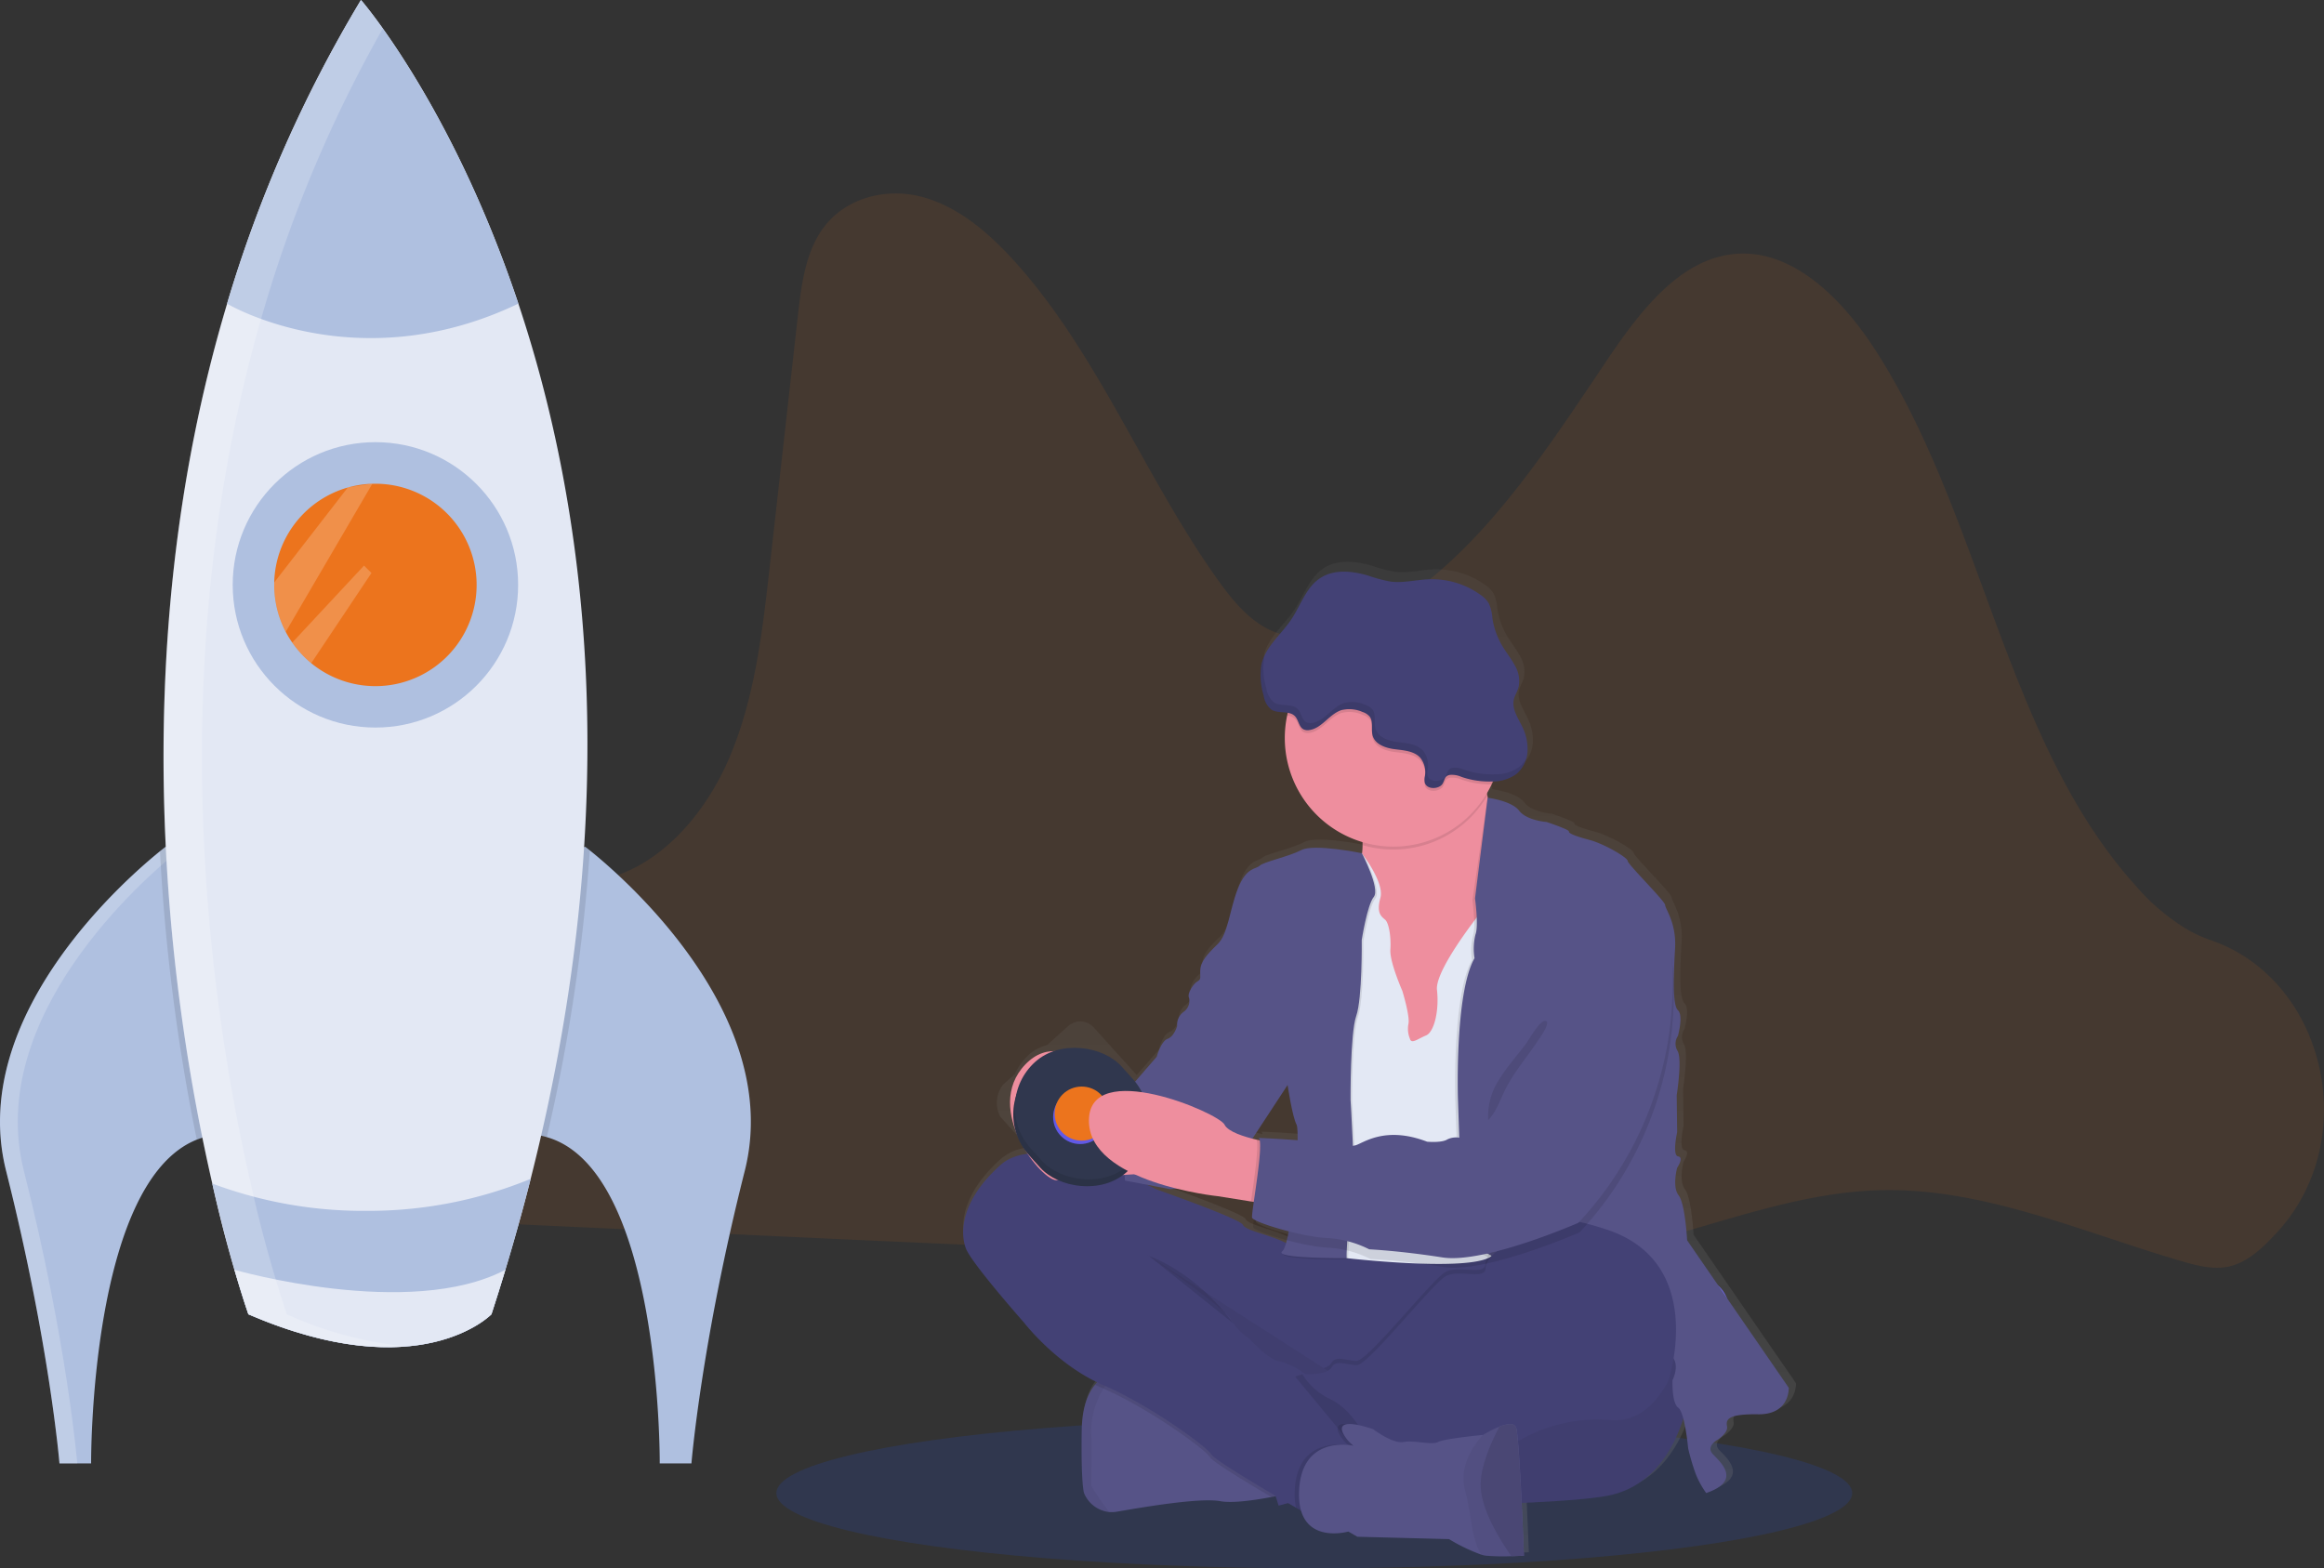 <svg xmlns="http://www.w3.org/2000/svg" xmlns:xlink="http://www.w3.org/1999/xlink" width="373.303" height="251.948" viewBox="0 0 373.303 251.948"><rect x="0" y="0" width="373.303" height="251.948" fill="#333333" stroke="none"/><defs><style>.a,.h{fill:#ec741d;}.a,.f,.o{opacity:0.1;}.b{fill:#30374e;}.c{fill:#6c63ff;}.d{fill:#afc0e0;}.e{fill:#fff;opacity:0.2;}.g{fill:#e3e8f4;}.i{opacity:0.25;}.j{fill:url(#a);}.k{fill:#434175;}.l{opacity:0.05;}.m{fill:#565387;}.n{fill:#ee8e9e;}</style><linearGradient id="a" x1="0.5" y1="1" x2="0.5" gradientUnits="objectBoundingBox"><stop offset="0" stop-color="gray" stop-opacity="0.251"/><stop offset="0.54" stop-color="gray" stop-opacity="0.122"/><stop offset="1" stop-color="gray" stop-opacity="0.102"/></linearGradient></defs><g transform="translate(-300 -1100)"><g transform="translate(-567.698 802)"><path class="a" d="M32.523,255.042c6.452-10.539,21.042-8.7,31.388-3.2s20.671,13.713,32.057,12.135c9.6-1.331,17.473-9.7,21.727-19.362s5.5-20.549,6.7-31.215q2.256-20.1,4.509-40.227c.55-4.906,1.2-10.084,3.959-13.966,3.645-5.12,10.327-6.695,16.043-5.156s10.59,5.668,14.76,10.273c13.358,14.747,20.927,34.681,32.6,51.092,2.378,3.341,5.063,6.644,8.615,8.257,5.12,2.32,11,.678,16-1.9,16.321-8.414,27.286-25.583,38.061-41.6,5.242-7.786,11.633-16.113,20.354-16.961,9.175-.912,17.141,6.906,22.533,15.185,17.307,26.639,21.016,63.007,41.924,86.241a33.988,33.988,0,0,0,8.759,7.332,22.6,22.6,0,0,0,3.392,1.488c18.242,6.314,24.322,31.66,10.83,46.689-.291.32-.589.64-.89.96-2,2.115-4.272,4.116-6.98,4.746-2.519.582-5.12-.09-7.617-.816-15.957-4.656-31.721-11.774-48.218-11.428-16.053.32-31.279,7.735-47.153,10.4-10.673,1.8-21.531,1.437-32.323,1.05q-53.912-1.939-107.8-4.512c-17.832-.819-35.67-1.6-53.5-2.512-13.736-.714-22.485-2.285-24.079-18.226C36.782,285.844,24.25,268.56,32.523,255.042Z" transform="translate(866.95 175.597)"/><ellipse class="b" cx="86.404" cy="12.075" rx="86.404" ry="12.075" transform="translate(992.407 525.799)"/><path class="c" d="M178.46,642.8s4.224-.96,6.993,1.879c0,0-1.779,1.6-5.965-.173Z" transform="translate(695.162 -157.016)"/><path class="c" d="M173.935,643s-2.5,3.546-.915,7.185c0,0,2.163-1.04,2.1-5.584Z" transform="translate(699.22 -157.259)"/><path class="c" d="M168.2,623.619s1.5-3.248,8.641.678a3.844,3.844,0,0,1-3.8,2.2C170,626.531,169.1,625.216,168.2,623.619Z" transform="translate(702.139 -143.223)"/><path class="c" d="M223.53,558.256a4.848,4.848,0,0,1,4.231,1.136s-1.079.96-3.607-.106Z" transform="translate(664.516 -99.57)"/><path class="c" d="M220.812,558.39a4.843,4.843,0,0,0-.55,4.343s1.306-.64,1.28-3.376Z" transform="translate(666.956 -99.727)"/><path class="c" d="M217.34,546.662s.906-1.962,5.216.413a2.322,2.322,0,0,1-2.3,1.328A2.8,2.8,0,0,1,217.34,546.662Z" transform="translate(668.725 -91.235)"/><path class="c" d="M212.131,547.91s-2.163-.1-2.042,4.82a2.323,2.323,0,0,0,2.24-1.427A2.807,2.807,0,0,0,212.131,547.91Z" transform="translate(673.658 -92.6)"/><path class="c" d="M211.75,531.668s.982-3.421,5.514-1.338c0,0-.79,3.133-4.989,2.445Z" transform="translate(672.526 -80.19)"/><path class="c" d="M206.51,516.833s2.045-3.52,6.285-.666c0,0-1.2,3.264-5.86,1.847Z" transform="translate(676.089 -70.258)"/><path class="c" d="M201.18,535.109s-3.143-1.67-4.8,3.04c0,0,2.807,1.6,5.226-1.895Z" transform="translate(682.977 -83.701)"/><path class="d" d="M193.957,527.8a12.24,12.24,0,0,0-2.4.685c-17.262,6.893-16.974,52.017-16.974,52.017H169.5s-1.6-19.365-8.574-46.993c-6.282-24.857,19.483-47.134,24.716-51.358.589-.47.915-.72.915-.72C212.509,490.967,193.957,527.8,193.957,527.8Z" transform="translate(707.751 -47.396)"/><path class="e" d="M188.48,482.228c-.6-.275-1.216-.538-1.872-.778,0,0-.32.25-.915.72-5.232,4.224-31,26.5-24.716,51.358,6.973,27.628,8.558,46.986,8.558,46.986h2.858s-1.584-19.365-8.574-46.993C157.563,508.78,183.078,486.586,188.48,482.228Z" transform="translate(707.717 -47.41)"/><path class="d" d="M449.922,533.515c-6.989,27.628-8.564,46.986-8.564,46.986h-5.092s.32-47.159-18.155-52.424a10.083,10.083,0,0,0-1.219-.285s-18.562-36.832,7.4-46.362c0,0,.262.2.736.576C429.838,485.856,456.275,508.37,449.922,533.515Z" transform="translate(537.405 -47.396)"/><path class="f" d="M248.554,527.812a12.241,12.241,0,0,0-2.4.685,313.369,313.369,0,0,1-5.914-46.327c.589-.47.915-.72.915-.72C267.106,490.98,248.554,527.812,248.554,527.812Z" transform="translate(653.153 -47.41)"/><path class="f" d="M425.058,482.052a288.348,288.348,0,0,1-6.916,46.084,10.058,10.058,0,0,0-1.219-.285s-18.562-36.832,7.4-46.362C424.312,481.476,424.574,481.671,425.058,482.052Z" transform="translate(537.385 -47.436)"/><path class="g" d="M301.008,245.746q-2.688,10.606-6.3,21.762s-11.431,11.908-39.043,0a209.442,209.442,0,0,1-5.792-21c-6.679-29.068-14.689-84.462,2.378-141.359a211.776,211.776,0,0,1,21.5-48.791s14.58,16.741,25.282,48.782S316.542,184.531,301.008,245.746Z" transform="translate(651.933 241.64)"/><circle class="d" cx="22.924" cy="22.924" r="22.924" transform="translate(905.078 369.036)"/><path class="h" d="M330.1,315.464a16.257,16.257,0,0,1-26.562,12.574,16.426,16.426,0,0,1-3.047-3.306,16.011,16.011,0,0,1-1.05-1.725,16.225,16.225,0,0,1-1.853-7.543v-.387a16.277,16.277,0,0,1,11.841-15.272,16.806,16.806,0,0,1,3.917-.6h.487A16.257,16.257,0,0,1,330.1,315.464Z" transform="translate(614.157 76.509)"/><path class="d" d="M320.694,105.142c-26.009,12.452-46.794,0-46.794,0A211.779,211.779,0,0,1,295.415,56.36S310,73.1,320.694,105.142Z" transform="translate(630.266 241.64)"/><path class="d" d="M317.63,648.14q-1.824,7.181-4.064,14.609-1.063,3.543-2.24,7.143s-11.431,11.908-39.043,0c0,0-.9-2.525-2.24-7.143-1-3.488-2.256-8.164-3.562-13.854a69.275,69.275,0,0,0,24.869,4.388A68.522,68.522,0,0,0,317.63,648.14Z" transform="translate(635.311 -160.754)"/><path class="g" d="M321.134,693.79q-1.062,3.543-2.24,7.143s-11.431,11.908-39.043,0c0,0-.9-2.525-2.24-7.143C277.607,693.79,305.75,701.887,321.134,693.79Z" transform="translate(627.743 -191.795)"/><path class="e" d="M309.454,299.735l-.035.026L297.61,315.007v.387a16.226,16.226,0,0,0,1.853,7.543l13.915-23.8Z" transform="translate(614.143 76.556)"/><path class="e" d="M319.378,341.47l-9.671,14.481a16.426,16.426,0,0,1-3.047-3.306l11.521-12.366Z" transform="translate(607.99 48.582)"/><path class="e" d="M261.805,267.508a209.767,209.767,0,0,1-5.792-21c-6.679-29.071-14.689-84.465,2.378-141.362a212.553,212.553,0,0,1,18.834-44.193c-2.167-3.037-3.52-4.586-3.52-4.586A211.76,211.76,0,0,0,252.2,105.148c-17.067,56.9-9.057,112.291-2.378,141.363a209.775,209.775,0,0,0,5.793,21c10.91,4.7,19.291,5.687,25.442,5.162A60.61,60.61,0,0,1,261.805,267.508Z" transform="translate(651.967 241.633)"/><path class="c" d="M964.282,695.542c1.45,2.4,10.01,6.743,10.01,6.743s.141-9.6-1.309-12a5.083,5.083,0,0,0-8.7,5.258Z" transform="translate(161.323 -187.741)"/><path class="c" d="M998.5,739.568c-2.723.685-11.857-2.26-11.857-2.26s6.654-6.916,9.377-7.6a5.082,5.082,0,1,1,2.48,9.857Z" transform="translate(145.622 -216.115)"/><path class="i" d="M964.282,695.542c1.45,2.4,10.01,6.743,10.01,6.743s.141-9.6-1.309-12a5.083,5.083,0,0,0-8.7,5.258Z" transform="translate(161.323 -187.741)"/><path class="i" d="M998.5,739.568c-2.723.685-11.857-2.26-11.857-2.26s6.654-6.916,9.377-7.6a5.082,5.082,0,1,1,2.48,9.857Z" transform="translate(145.622 -216.115)"/><path class="c" d="M995.973,703.27c.352,2.787,6.42,10.222,6.42,10.222s4.02-8.714,3.664-11.5a5.083,5.083,0,0,0-10.084,1.28Z" transform="translate(139.304 -194.35)"/><path class="j" d="M777.161,470.315l-16.446-23.852s-.32-5.9-1.382-7.284-.231-4.448-.231-4.448,1.152-1.687.154-1.84-.154-3.914-.154-3.914L759.025,423s.922-5.76.154-7.13a2.263,2.263,0,0,1,.077-2.455s.922-3.3,0-4.141-.691-5.985-.461-10.049-1.616-6.365-1.616-6.98-6.081-6.6-6.081-7.13-3.84-2.762-6.148-3.376-3.46-1.072-3.383-1.379-3.613-1.533-3.613-1.533-3.229-.23-4.461-1.843-4.989-2.074-5.1-2.09c-.022-.106-.048-.214-.07-.32s-.048-.23-.07-.346c.291-.49.56-.989.8-1.5.073-.157.144-.32.211-.467a6.565,6.565,0,0,0,3.786-1.174,5.155,5.155,0,0,0,1.84-3.677,8.062,8.062,0,0,0-.9-4.087c-.672-1.383-1.661-2.813-1.322-4.311.15-.64.537-1.216.736-1.85a4.872,4.872,0,0,0-.554-3.632c-.583-1.114-1.392-2.093-2.039-3.171a12.387,12.387,0,0,1-1.623-4.48,7,7,0,0,0-.6-2.442,4.546,4.546,0,0,0-1.347-1.36,13.464,13.464,0,0,0-8.263-2.506c-2.093.074-4.18.64-6.257.381a22.517,22.517,0,0,1-3.655-.96c-2.579-.762-5.552-1.075-7.8.4s-3.139,4.378-4.66,6.647c-1.344,2.01-3.316,3.693-4.34,5.818a.46.46,0,0,1,.032-.122,6.972,6.972,0,0,0-.573,1.549,11.037,11.037,0,0,0,.343,5.085,3.528,3.528,0,0,0,1.242,2.272,7.391,7.391,0,0,0,2.685.528c-.032.144-.07.291-.1.438a17.569,17.569,0,0,0,12.19,20.482v.467a11.667,11.667,0,0,1-.08,1.319h0s-7.729-1.6-9.806-.512-6.151,1.92-6.765,2.528-2.151.154-3.52,3.76-1.536,7.284-3.306,8.961-2.688,2.839-2.765,4.068.23,1.533-.464,1.92-1.69,1.994-1.383,2.608a2.18,2.18,0,0,1-.845,2.3,2.569,2.569,0,0,0-1.078,2.3s-.461,1.69-1.536,2.071-1.77,2.915-1.77,2.915l-3.5,4.016-6.909-7.649a2.912,2.912,0,0,0-4.112-.211L656.859,416a6.7,6.7,0,0,0-3.4,2.023,8.754,8.754,0,0,0-1.757,2.618l-1.859,1.671a4.72,4.72,0,0,0-.477,5.21l4.426,4.893.029.042a7.817,7.817,0,0,0-4.282,1.744c-6.609,5.828-6.689,11.2-5.687,13.649s9.377,11.889,9.377,11.889a37.468,37.468,0,0,0,11.9,9.694h0l-.054.054c-.138.147-.275.32-.41.48l-.115.147-.106.147-.125.186c-.035.048-.067.1-.1.15s-.09.144-.131.221l-.087.147c-.051.1-.105.2-.157.3l-.051.1c-.064.134-.128.272-.189.416-.022.051-.042.106-.064.157-.038.1-.08.2-.118.32s-.048.131-.07.2-.067.2-.1.3-.045.144-.064.214-.064.224-.093.339-.035.134-.054.208c-.042.176-.083.358-.119.55a1.348,1.348,0,0,1-.038.218q-.038.192-.067.394c-.016.093-.026.186-.038.278s-.032.253-.048.381l-.029.294c0,.141-.026.288-.035.435a1.506,1.506,0,0,1-.016.269c0,.243-.026.486-.029.743-.154,8.961.371,10.276.371,10.276a4.978,4.978,0,0,0,4.08,3.063,5.219,5.219,0,0,0,1.315-.07c4-.691,13.374-2.3,16.68-1.687,1.987.368,5.668-.176,8.289-.672l.688-.131.48,1.523,1.52-.416,1.28.746.816.467c1.517,5.146,7.681,3.392,7.681,3.392l1.446.838,14.836.384a30.4,30.4,0,0,0,5.252,2.522,4.877,4.877,0,0,0,.746.163,33.681,33.681,0,0,0,4.135.077c1.136-.029,2.016-.077,2.016-.077s-.15-4.029-.368-8.538a121.56,121.56,0,0,0,13.742-1.127c7.924-1.392,11.23-8.6,12.446-12.446a36.233,36.233,0,0,1,.778,4.778,34.149,34.149,0,0,0,1.232,4.141,13.993,13.993,0,0,0,1.69,3.066c5.844-1.994,2.307-4.983,1.075-6.289s.848-2.378.848-2.378,1.6-1.072,1.459-2.071-.23-2.071,5-1.994S777.161,470.315,777.161,470.315Zm-81.178-48.964c.067.438.8,5.165,1.456,6.4a8.448,8.448,0,0,1,.173,2.525c-3.1-.246-6.324-.378-6.324-.378a.742.742,0,0,1,.166.394l-.486-.109-.707-.173,5.706-8.679Zm-11.3,17.985,5.36.851.451.07a17.646,17.646,0,0,0-.278,2.531c0,.08.122.176.295.288a6.89,6.89,0,0,0-.106,1.28c.086.426,2.592,1.341,5.466,2.1-.038.154-.077.3-.115.438h0c-2.538-1.335-6.538-1.959-7-2.951s-14.081-5.76-14.081-5.76-.5-.262-1.354-.678l3.584.678.986-.1a53.731,53.731,0,0,0,6.791,1.242Z" transform="translate(379.023 49.899)"/><path class="k" d="M800.927,699.94s-2.131,12.875-12.952,14.779-46.935,1.523-46.935,1.523-20.648-2.97-28.114-20.418-12.267-24.383-5.866-24.687,40.916,11.659,42.884,11.809S802.831,656.433,800.927,699.94Z" transform="translate(337.758 -176.388)"/><path class="l" d="M800.927,699.94s-2.131,12.875-12.952,14.779-46.935,1.523-46.935,1.523-20.648-2.97-28.114-20.418-12.267-24.383-5.866-24.687,40.916,11.659,42.884,11.809S802.831,656.433,800.927,699.94Z" transform="translate(337.758 -176.388)"/><path class="m" d="M703.225,764.449a4.941,4.941,0,0,0,4.045,3.044,5.275,5.275,0,0,0,1.3-.07c3.962-.685,13.259-2.285,16.532-1.677,1.971.368,5.617-.176,8.212-.666,1.728-.32,2.989-.64,2.989-.64S733.26,754.307,732.876,754s-13.713-8.3-13.713-8.3L708.6,744.94h-.032a5.552,5.552,0,0,0-3.578,2.1c-1.117,1.347-2.074,3.562-2.138,7.191C702.707,763.153,703.225,764.449,703.225,764.449Z" transform="translate(338.606 -226.576)"/><path class="l" d="M703.228,764.469a4.94,4.94,0,0,0,4.045,3.043,43.363,43.363,0,0,1-2.88-4.186l.054-7.389a12.989,12.989,0,0,1,4.16-10.967h-.032s-5.562.378-5.716,9.281S703.228,764.469,703.228,764.469Z" transform="translate(338.604 -226.596)"/><path class="f" d="M834.131,706.329l9.828-7.681,15.467-15.24s-1.671-.08-4.189-.189c-.64.4-2.384,1.658-2.448,3.2-.077,1.862-4.183.128-6.314,1.194s-12.571,14.427-14.4,14.34-3.274-.928-4.039.368c0,.029-.035.054-.054.083Z" transform="translate(253.506 -184.608)"/><path class="f" d="M709.6,747.049c.349.17.7.32,1.063.486,7.469,3.2,16.686,9.921,17.374,11.124.416.743,5.76,3.988,9.885,6.42,1.728-.32,2.989-.64,2.989-.64s-3.047-10.132-3.431-10.436-13.713-8.3-13.713-8.3l-10.561-.758h-.032A5.575,5.575,0,0,0,709.6,747.049Z" transform="translate(334.001 -226.576)"/><path class="k" d="M643.844,650.629c.989,2.439,9.281,11.812,9.281,11.812s5.255,6.855,12.724,10.055,16.686,9.921,17.371,11.124c.442.784,6.4,4.368,10.586,6.833l.938.547,2.08,1.206,1.1.64s2.56-2.048,5.092-4.109,5-4.08,5.044-4.2c.074-.227,1.063-2.819.835-2.97-.118-.08-.64-1.136-1.6-2.359a10.824,10.824,0,0,0-3.882-3.2,10.935,10.935,0,0,1-5.028-5.242s-.32-.243-.842-.563a10.2,10.2,0,0,0-3.424-1.527c-1.68-.211-4.8-3.639-4.8-3.639a9.409,9.409,0,0,1-2.973-3.123c-.8-1.671-12.615-9.786-13.71-10.535l28.646,18.4,6.855,4.407,9.828-7.681,15.47-15.24s-2.08-.1-5.12-.23c-7.517-.32-20.869-.835-22.556-.455a12.855,12.855,0,0,1-4.193.272,14.677,14.677,0,0,1-6.317-1.155c-2.516-1.328-6.481-1.949-6.938-2.932s-13.944-5.713-13.944-5.713-18.36-9.751-24.914-3.959S642.852,648.194,643.844,650.629Z" transform="translate(379.033 -151.994)"/><path class="n" d="M829.82,460.521l2.362,7.847,3.047,17.675,11.2.762,3.242-5.376,3.248-5.367s2.016-7.143,3.466-14.052c1.28-6.113,2.119-12.046.723-12.689-1.235-.573-2.048-2.631-2.56-4.845-.067-.272-.128-.55-.186-.829a43.079,43.079,0,0,1-.742-5.68s-23.468-1.216-20.191,8.458a15.419,15.419,0,0,1,.883,5.146,12.246,12.246,0,0,1-.08,1.309A10.977,10.977,0,0,1,829.82,460.521Z" transform="translate(252.255 -17.808)"/><path class="g" d="M814.58,490.969l.839,13.332,1.9,11.351,2.135,5.258,1.9,28.764s18.373,2.125,22.84-.038a1.964,1.964,0,0,0,.81-.64c5.4-8.138,3.626-31.744,3.626-31.744l2.058-15.243-1.373-7.911-3.312-.352-2.56-.272s-.576.711-1.408,1.808c-2.259,2.983-6.4,8.849-6.135,11.3.378,3.354-.458,6.781-1.754,7.316s-2.362,1.447-2.589.534a4.144,4.144,0,0,1-.23-2.439c.227-1.3-.992-5.258-.992-5.258s-2.055-4.647-1.92-6.628-.227-4.269-.839-4.8-1.446-1.069-.762-3.52-3.005-7.185-3.005-7.185Z" transform="translate(262.618 -49.552)"/><path class="f" d="M890.341,506.126l.762,22.783,4.4,2.439a1.967,1.967,0,0,0,.81-.64c5.4-8.151,3.629-31.753,3.629-31.753L902,483.714l-1.373-7.908-3.315-.352c1.28-6.113,2.119-12.046.727-12.689-1.239-.573-2.051-2.631-2.579-4.845h0l-2.368,16.129s.2,1.453.269,2.951a8.47,8.47,0,0,1-.192,2.839,9.476,9.476,0,0,0-.154,3.812c-1.373,2.419-2.058,6.9-2.394,11.233C890.168,500.64,890.341,506.126,890.341,506.126Z" transform="translate(211.125 -31.41)"/><path class="m" d="M896.421,456.82s3.84.477,5.056,2.077,4.419,1.821,4.419,1.821,3.658,1.219,3.581,1.523,1.066.765,3.354,1.373,6.081,2.819,6.081,3.354,6.02,6.474,6.02,7.085,1.831,2.88,1.6,6.932-.458,9.143.458,9.982,0,4.116,0,4.116a2.24,2.24,0,0,0-.048,2.439c.761,1.373-.15,7.089-.15,7.089l.073,5.943s-.838,3.731.154,3.885-.154,1.827-.154,1.827-.838,3.05.23,4.42,1.37,7.239,1.37,7.239l16.321,23.682s.23,4.343-4.951,4.266-5.12.992-4.954,1.981-1.447,2.058-1.447,2.058-2.058,1.066-.838,2.362,4.724,4.266-1.066,6.247a13.819,13.819,0,0,1-1.677-3.047,34.485,34.485,0,0,1-1.219-4.112s-.534-5.792-1.6-6.554-.915-4.42-.915-4.42,1.523-2.97-.608-4.189-33.1-18.347-33.1-18.347l-.762-22.783s-.534-16.837,2.666-22.476a9.458,9.458,0,0,1,.154-3.808c.534-1.37-.077-5.792-.077-5.792Z" transform="translate(210.236 -30.662)"/><path class="f" d="M785.061,483.507s-7.658-1.578-9.716-.512-6.081,1.92-6.721,2.516-2.135.154-3.5,3.735-1.527,7.236-3.277,8.913-2.666,2.819-2.743,4.039.227,1.523-.458,1.92-1.677,1.981-1.373,2.592,15.876,14,15.876,14,.765,5.12,1.45,6.4-.762,19.125-2.285,20.344,10.286,1.107,10.286,1.107.531-11.7.989-12.308-.32-13.121-.32-13.121-.077-10.666.915-13.486.88-12.18.88-12.18.877-5.623,1.943-6.935S785.061,483.507,785.061,483.507Z" transform="translate(301.625 -48.209)"/><path class="m" d="M784.351,482.8s-7.661-1.578-9.719-.512-6.081,1.9-6.7,2.515-2.131.151-3.52,3.732-1.523,7.239-3.277,8.916-2.666,2.819-2.743,4.039.23,1.523-.454,1.9-1.677,1.981-1.373,2.589S772.408,520,772.408,520s.762,5.12,1.447,6.4-.762,19.122-2.285,20.341,10.286,1.107,10.286,1.107.534-11.7.992-12.305-.32-13.121-.32-13.121-.074-10.667.915-13.486.88-12.193.88-12.193.877-5.623,1.939-6.932S784.351,482.8,784.351,482.8Z" transform="translate(302.108 -47.726)"/><path class="f" d="M840.334,446.424a15.423,15.423,0,0,1,.883,5.146,17.483,17.483,0,0,0,20.05-7.924,43.083,43.083,0,0,1-.743-5.681S837.06,436.75,840.334,446.424Z" transform="translate(245.319 -17.808)"/><path class="n" d="M804.82,389.771a17.448,17.448,0,1,0,.378-3.626A17.448,17.448,0,0,0,804.82,389.771Z" transform="translate(269.254 26.806)"/><path class="m" d="M737.283,553.06l-4.189,1.3a2.172,2.172,0,0,1-.839,2.285,2.55,2.55,0,0,0-1.066,2.288s-.458,1.674-1.523,2.054-1.754,2.88-1.754,2.88l-3.5,4.039s-1.3,1.066-1.066,1.6-1.373.685-1.373.685l.839,13.576,7.239,1.373,4.48-.458,3.658-1.373,3.2-1.92,1.459-3.7,6.4-9.751Z" transform="translate(325.59 -96.103)"/><path class="n" d="M685.6,592.328s-9.281-13.412-16.229-6.173,2.82,18.971,5.1,18.59,13.182-.989,13.182-.989Z" transform="translate(363.025 -117.148)"/><rect class="b" width="19.656" height="22.338" rx="9.828" transform="translate(1026.408 476.295) rotate(-42.05)"/><rect class="f" width="19.656" height="22.338" rx="9.828" transform="translate(1026.408 476.295) rotate(-42.05)"/><rect class="b" width="19.656" height="22.338" rx="9.828" transform="translate(1026.67 475.19) rotate(-42.05)"/><circle class="c" cx="4.343" cy="4.343" r="4.343" transform="translate(1036.862 473.109)"/><circle class="f" cx="4.343" cy="4.343" r="4.343" transform="translate(1036.862 473.109)"/><circle class="h" cx="4.343" cy="4.343" r="4.343" transform="translate(1037.105 472.559)"/><path class="n" d="M706.5,608.743c-.077,10.058,20.725,12.19,20.725,12.19l5.312.845,2.381.378.992-9.818s-1.091-.163-2.454-.48c-2.013-.47-4.621-1.28-5.169-2.416C727.375,607.537,706.573,598.688,706.5,608.743Z" transform="translate(336.11 -130.757)"/><path class="f" d="M806,386.3a2.071,2.071,0,0,1,1.28.57c.589.624.621,1.731,1.386,2.115a1.574,1.574,0,0,0,.909.106c2.026-.288,3.2-2.56,5.143-3.2a5.184,5.184,0,0,1,3.408.291,2.538,2.538,0,0,1,1.13.726c.64.842.2,2.08.5,3.1.419,1.414,2.109,1.978,3.572,2.163s3.111.288,4.087,1.392a3.709,3.709,0,0,1,.726,2.947,2.336,2.336,0,0,0,0,1.091c.4,1.142,2.381.96,2.9.07.378-.656.262-1.2,1.152-1.383a3.794,3.794,0,0,1,1.866.32,13.669,13.669,0,0,0,4.826.743A17.451,17.451,0,1,0,806,386.3Z" transform="translate(268.452 26.653)"/><path class="k" d="M819.019,377.279a2.332,2.332,0,0,1,0-1.091,3.712,3.712,0,0,0-.726-2.947c-.96-1.1-2.624-1.21-4.087-1.392s-3.152-.746-3.572-2.16c-.3-1.021.154-2.263-.5-3.1a2.5,2.5,0,0,0-1.126-.723,5.259,5.259,0,0,0-3.411-.294c-1.943.64-3.117,2.919-5.143,3.2a1.574,1.574,0,0,1-.909-.106c-.765-.384-.8-1.491-1.386-2.112-.925-.979-2.682-.349-3.815-1.075a3.505,3.505,0,0,1-1.229-2.256,10.987,10.987,0,0,1-.339-5.053c.662-2.835,3.2-4.778,4.8-7.2,1.507-2.256,2.352-5.12,4.618-6.605s5.175-1.155,7.729-.4a23.848,23.848,0,0,0,3.62.96c2.061.253,4.128-.32,6.2-.378a13.32,13.32,0,0,1,8.189,2.487,4.532,4.532,0,0,1,1.338,1.354,6.924,6.924,0,0,1,.592,2.426,12.4,12.4,0,0,0,1.6,4.458c.64,1.072,1.443,2.045,2.023,3.152a4.836,4.836,0,0,1,.547,3.607c-.2.64-.582,1.194-.726,1.837-.339,1.488.64,2.909,1.309,4.282a8.031,8.031,0,0,1,.89,4.061,5.12,5.12,0,0,1-1.824,3.651,6.555,6.555,0,0,1-3.863,1.171,13.691,13.691,0,0,1-4.922-.739,3.832,3.832,0,0,0-1.866-.32c-.89.182-.774.726-1.152,1.383C821.4,378.251,819.422,378.421,819.019,377.279Z" transform="translate(277.56 46.515)"/><path class="f" d="M831.171,707.671,841,699.99l15.47-15.24s-2.08-.1-5.12-.23a3.307,3.307,0,0,0-1.079,2.08c-.077,1.863-4.183.131-6.314,1.2s-12.571,14.423-14.4,14.337-3.274-.928-4.039.368a.783.783,0,0,1-.054.086,2.167,2.167,0,0,1-1.162.688Z" transform="translate(256.008 -185.492)"/><path class="k" d="M783.87,695.878l4.938,15.765.774,2.477,2.352-.64,5.184-1.424,23.093-6.343a20.119,20.119,0,0,0,8.321-2.218,25.172,25.172,0,0,1,14.35-3.13c3.053.285,6.448-1.031,9.281-6.234,0,0,6.4-18.882-9.754-24.322s-16.923,2.88-16.923,2.88-.083.045-.218.134c-.64.4-2.384,1.658-2.448,3.2-.077,1.863-4.183.128-6.314,1.194s-12.571,14.427-14.4,14.34-3.274-.928-4.039.368c0,.029-.035.054-.054.083-.563.778-2.259.96-3.383.989-.611.019-1.056,0-1.056,0l-.144.045-1.2.333Z" transform="translate(283.5 -174.234)"/><path class="f" d="M787.86,638.421l2.381.378.992-9.818s-1.091-.163-2.455-.48C789.14,629.86,788.321,635.163,787.86,638.421Z" transform="translate(280.787 -147.4)"/><path class="f" d="M850.907,515.5s7.086-2.058,5.332,18.059a56.169,56.169,0,0,1-14.856,32.825s-15.086,6.628-21.867,5.562a116.245,116.245,0,0,0-11.732-1.28,17.217,17.217,0,0,0-6.858-1.827c-3.812-.154-11.809-2.515-11.963-3.277s1.981-11.963,1.066-12.8c0,0,10.667.439,11.735,1.21s2.589.218,3.731,0,4.65-3.267,11.582-.6c0,0,2.362.227,3.277-.381a3.275,3.275,0,0,1,2.381-.154,6.244,6.244,0,0,0,1.658-.854c.221-.32,2.055,0,2.055,0a.813.813,0,0,0,1.146-.534,4.981,4.981,0,0,1,1.066-1.674s2.058-11.582,5.943-15.925a2.488,2.488,0,0,0,.839-2.211C835.137,530.42,841.774,513.059,850.907,515.5Z" transform="translate(280.042 -70.403)"/><path class="m" d="M850.334,510.662s7.085-2.058,5.335,18.059a56.17,56.17,0,0,1-14.875,32.838s-15.086,6.628-21.867,5.562-11.732-1.3-11.732-1.3A17.191,17.191,0,0,0,800.336,564c-3.808-.154-11.809-2.515-11.963-3.277s1.981-11.963,1.069-12.8c0,0,10.667.438,11.732,1.21s2.592.218,3.735,0,4.647-3.264,11.582-.6c0,0,2.362.227,3.274-.381a3.285,3.285,0,0,1,2.384-.154,6.713,6.713,0,0,0,1.655-.839c.227-.3,2.058,0,2.058,0a.809.809,0,0,0,1.142-.531,4.973,4.973,0,0,1,1.066-1.677s2.058-11.582,5.943-15.925a2.484,2.484,0,0,0,.839-2.208C834.547,525.6,841.174,508.224,850.334,510.662Z" transform="translate(280.443 -67.114)"/><path class="f" d="M810,746.595l10.062,12.161c.038-.035.064-.061.064-.07.077-.23,1.066-2.819.839-2.973s-1.981-3.962-5.485-5.562a10.312,10.312,0,0,1-4.307-3.92Z" transform="translate(265.732 -227.453)"/><path class="f" d="M809.975,784.633l1.1.64s2.56-2.048,5.092-4.109,5-4.08,5.044-4.2c.074-.227,1.063-2.819.835-2.97-.119-.08-.64-1.136-1.6-2.359-6.823-1.92-2.48,2.826-1.9,3.043,0,0-8.321-1.92-8.762,7.14A10.682,10.682,0,0,0,809.975,784.633Z" transform="translate(265.894 -244.421)"/><path class="m" d="M819.886,788.488l1.45.838,14.721.381a28.442,28.442,0,0,0,5.2,2.5,4.448,4.448,0,0,0,.739.163,33.051,33.051,0,0,0,4.1.077c1.126-.029,2-.077,2-.077s-.7-18.562-1.223-20.482c-.25-.934-1.482-.73-2.7-.262a17.662,17.662,0,0,0-2.634,1.334s-6.247.6-7.239,1.143-3.808-.32-5.562,0-4.874-2.064-4.874-2.064c-8.535-2.816-3.735,2.439-3.127,2.669,0,0-8.3-1.92-8.759,7.14S819.886,788.488,819.886,788.488Z" transform="translate(264.397 -244.441)"/><path class="m" d="M903.135,781.368c.16,3.84,3.152,8.606,4.935,11.124,1.126-.029,2-.077,2-.077s-.7-18.562-1.222-20.482c-.25-.934-1.482-.73-2.7-.262C904.688,774.424,903.007,778.274,903.135,781.368Z" transform="translate(202.407 -244.484)"/><path class="f" d="M903.135,781.368c.16,3.84,3.152,8.606,4.935,11.124,1.126-.029,2-.077,2-.077s-.7-18.562-1.222-20.482c-.25-.934-1.482-.73-2.7-.262C904.688,774.424,903.007,778.274,903.135,781.368Z" transform="translate(202.407 -244.484)"/><path class="l" d="M894.764,781.877c1.011,3.706,1,7.863,2.615,10.375a4.451,4.451,0,0,0,.739.163,33.05,33.05,0,0,0,4.1.077c1.126-.029,2-.077,2-.077s-.7-18.562-1.222-20.482c-.25-.934-1.482-.73-2.7-.262a17.669,17.669,0,0,0-2.634,1.335S893.471,777.134,894.764,781.877Z" transform="translate(208.264 -244.484)"/><path class="f" d="M736.77,686.94s7.3,2.371,13.492,10.795Z" transform="translate(315.527 -187.137)"/><g class="o" transform="translate(1070.15 403.142)"><path d="M921.6,401.26a1.516,1.516,0,0,1-.045.16,5.184,5.184,0,0,1-.253.64A4.787,4.787,0,0,1,921.6,401.26Z" transform="translate(-880.099 -396.024)"/><path d="M792.735,386.439a6.877,6.877,0,0,1,.566-1.539c-.038.131-.08.262-.112.4a10.986,10.986,0,0,0,.339,5.053,3.52,3.52,0,0,0,1.229,2.256c1.136.726,2.88.093,3.815,1.072.589.624.621,1.731,1.389,2.115a1.571,1.571,0,0,0,.909.106c2.023-.288,3.2-2.56,5.143-3.2a5.167,5.167,0,0,1,3.408.294,2.5,2.5,0,0,1,1.127.723c.64.842.2,2.083.5,3.1.419,1.415,2.109,1.978,3.571,2.16s3.111.288,4.087,1.4a3.705,3.705,0,0,1,.726,2.947,2.378,2.378,0,0,0,0,1.091c.4,1.143,2.381.96,2.88.07.378-.656.266-1.2,1.155-1.383a3.787,3.787,0,0,1,1.862.32,13.691,13.691,0,0,0,4.922.739,6.524,6.524,0,0,0,3.863-1.171,4.478,4.478,0,0,0,1.184-1.44,4.847,4.847,0,0,1-1.632,2.586A6.54,6.54,0,0,1,829.8,405.3a13.663,13.663,0,0,1-4.919-.739,3.831,3.831,0,0,0-1.866-.32c-.89.182-.778.726-1.152,1.382-.518.9-2.493,1.072-2.9-.07a2.378,2.378,0,0,1,0-1.091,3.7,3.7,0,0,0-.723-2.947c-.979-1.1-2.627-1.21-4.09-1.392s-3.152-.746-3.568-2.16c-.3-1.021.154-2.263-.5-3.1a2.522,2.522,0,0,0-1.13-.723,5.249,5.249,0,0,0-3.408-.294c-1.946.64-3.12,2.919-5.143,3.2a1.572,1.572,0,0,1-.909-.106c-.768-.384-.8-1.491-1.389-2.112-.925-.979-2.679-.349-3.812-1.075a3.509,3.509,0,0,1-1.232-2.256A11.044,11.044,0,0,1,792.735,386.439Z" transform="translate(-792.558 -384.9)"/></g><path class="f" d="M912.917,572.5c-1.4,1.885-2.989,3.629-4.224,5.623a10.668,10.668,0,0,0-1.85,6.65c1.28-1.312,1.863-3.123,2.669-4.768,1.363-2.784,3.405-5.146,5.121-7.706.32-.49,2.435-3.312,1.37-3.447C915.125,568.742,913.394,571.859,912.917,572.5Z" transform="translate(199.913 -106.84)"/></g></g></svg>